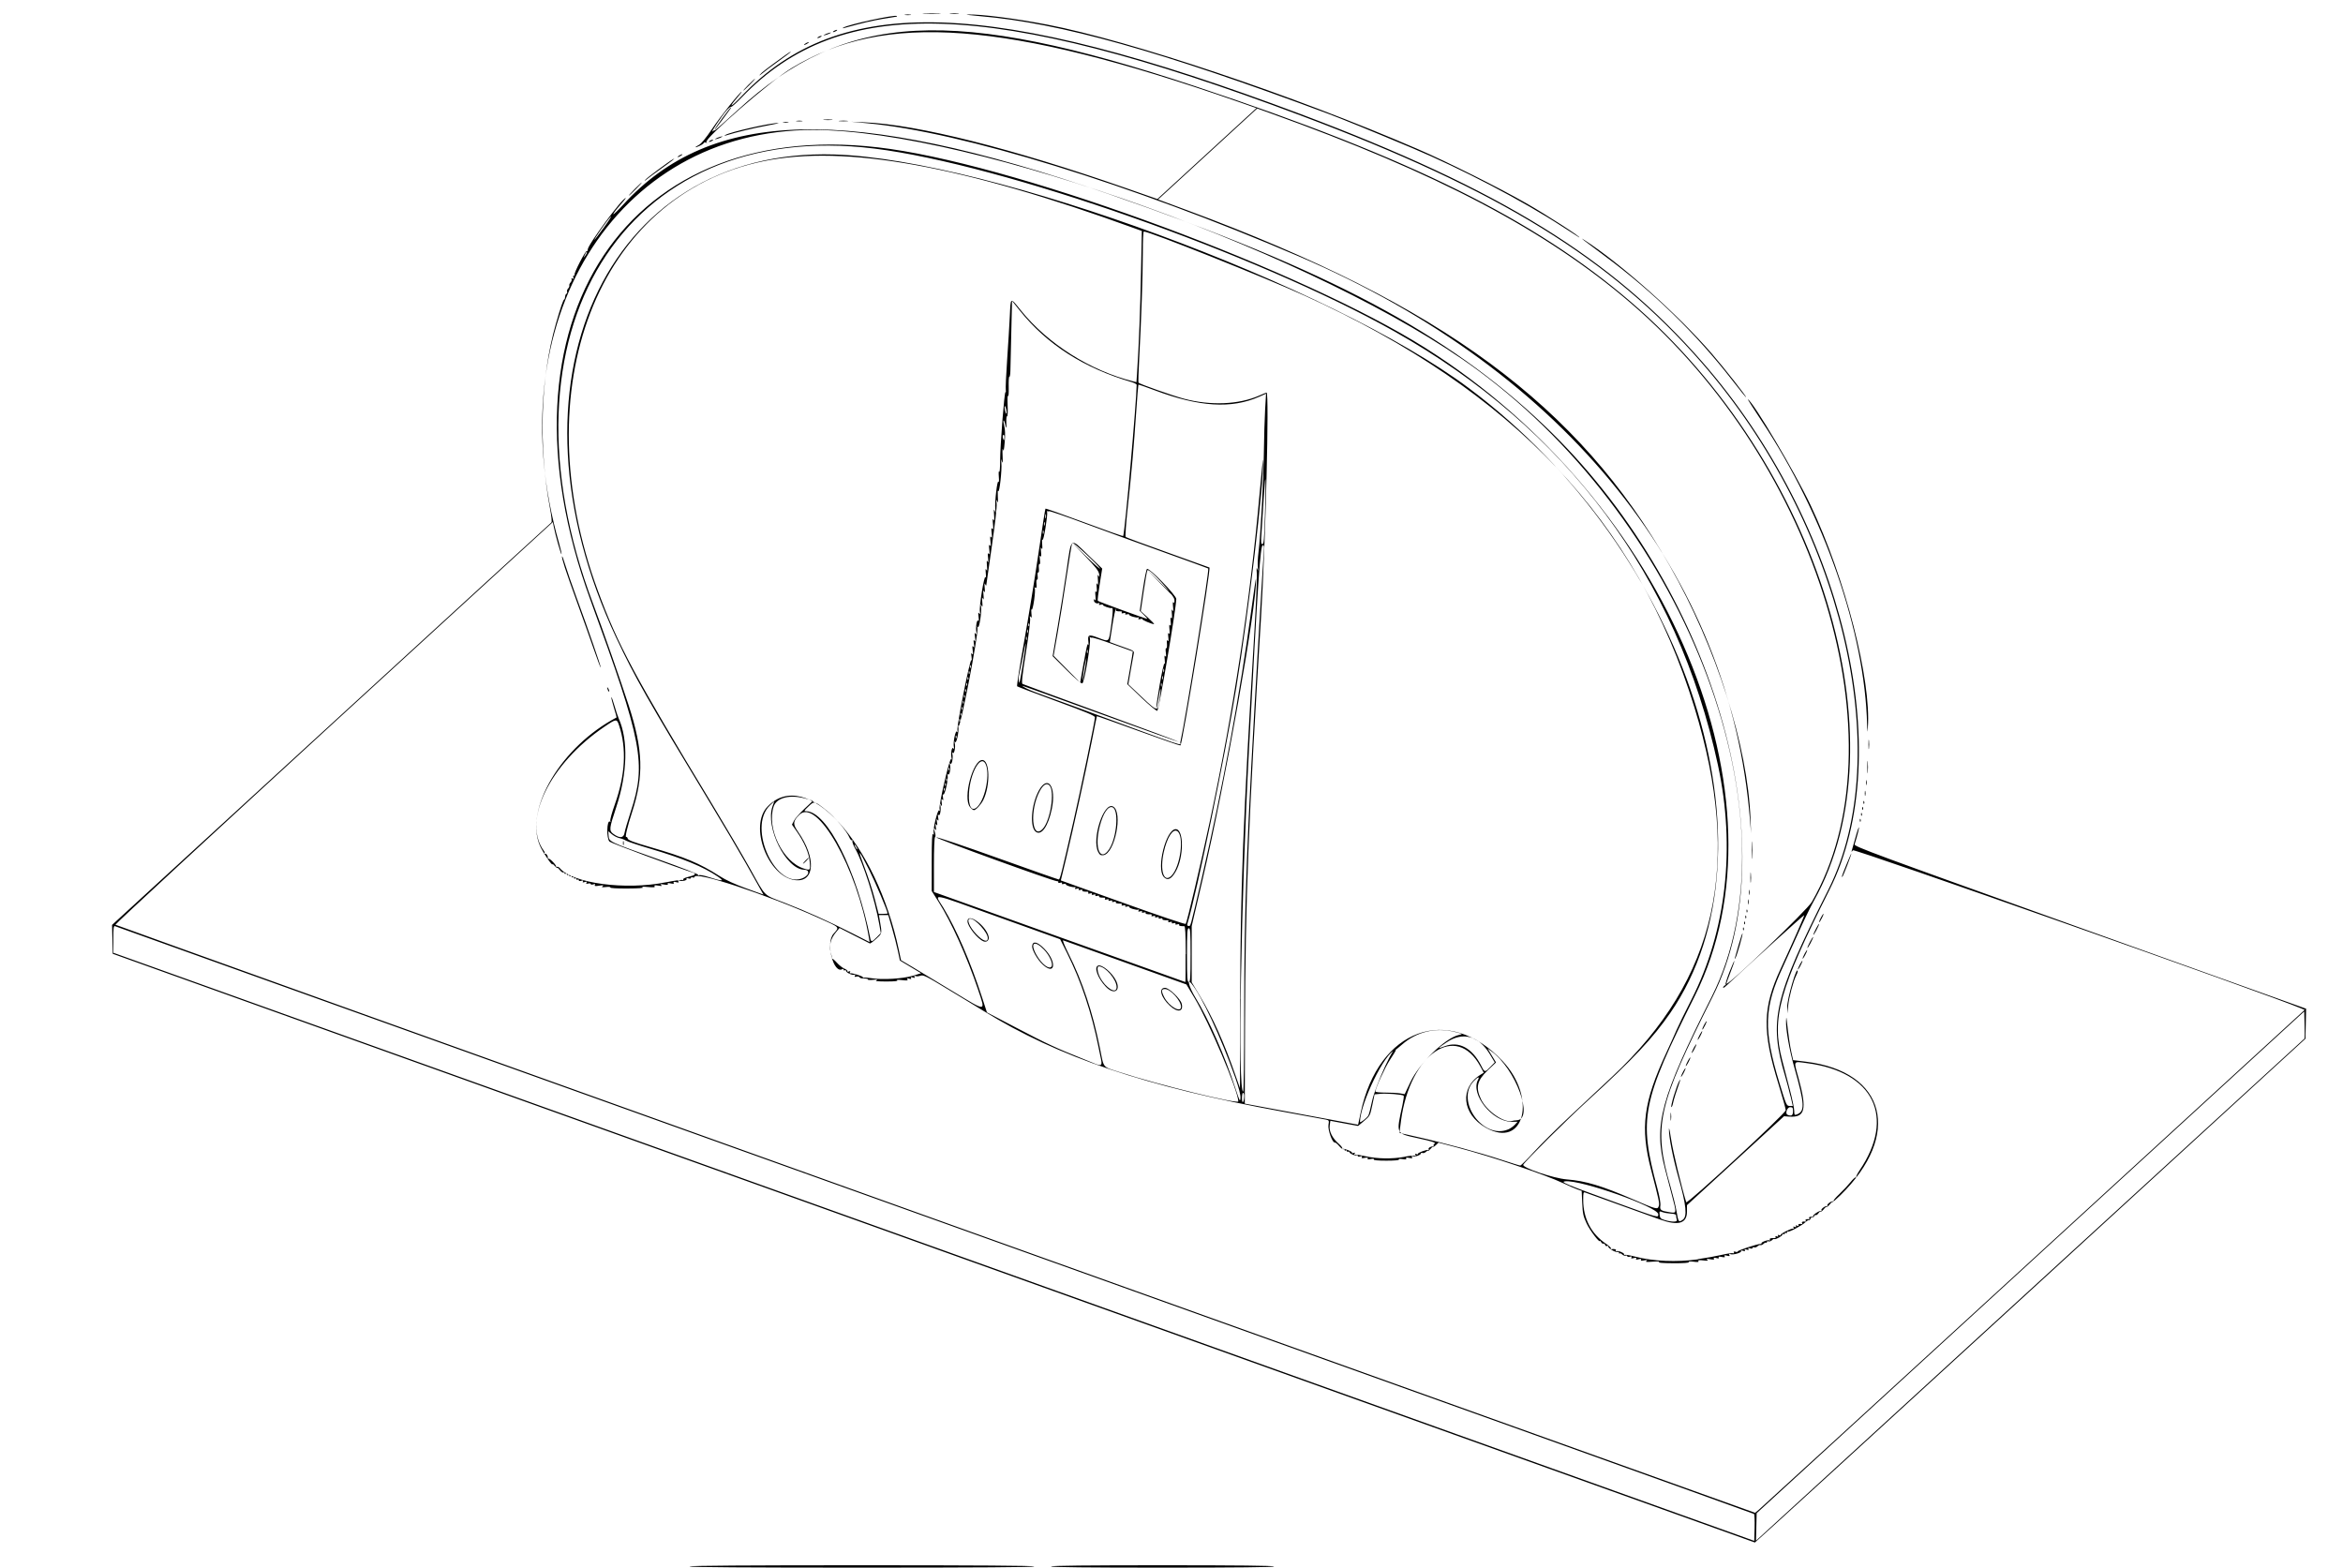 <svg xmlns="http://www.w3.org/2000/svg" viewBox="0 0 1227.5 821.25" height="821.25" width="1227.5"><path d="M361.25 820.625c0-.414 30.52-.625 90.313-.625 59.79 0 90.312.21 90.312.625 0 .414-30.52.625-90.313.625-59.79 0-90.312-.21-90.312-.625zm189.375 0c0-.412 19.896-.625 58.438-.625 38.54 0 58.437.213 58.437.625 0 .412-19.896.625-58.438.625-38.54 0-58.437-.213-58.437-.625zm-61.563-166.798l-430-154.17-.174-7.56-.175-7.56L173.533 379.3c63.15-57.88 115.068-105.407 115.372-105.613.308-.21-.014-3.394-.726-7.188-6.16-32.82-5.03-68.64 3.06-96.91 2.4-8.39 3.89-12.73 4.37-12.73.2 0 .41-.63.47-1.4.05-.77.38-1.49.72-1.61.34-.11.47-.57.3-1.02-.17-.45.07-1.21.55-1.69.47-.48.76-1.19.63-1.57-.13-.39.15-1.09.62-1.57.47-.47.73-1.25.57-1.72-.2-.58-.02-.7.52-.36.58.36.7.21.41-.54-.23-.59-.1-1.04.31-1.04.39 0 .53-.17.32-.38-.58-.58 5.74-12.85 6.41-12.44.31.19.53-.15.48-.76-.17-2.24 18.11-27.04 19.93-27.04.18 0-1.28 1.83-3.25 4.07s-3.43 4.23-3.25 4.41c.18.18 2.4-1.95 4.93-4.73 46.33-50.99 118.87-52.71 253.98-6.03 115.47 39.9 177.74 72.93 228.6 121.28 88.41 84.05 128.46 219.69 88.41 299.42-29.1 57.93-31.27 67.74-22.04 99.64 1.23 4.27 2.63 9.98 3.1 12.7 1.01 5.84 1.09 5.96 3.23 4.56 2.5-1.64 1.92-7.59-2.14-21.9-2.99-10.54-5.2-21.83-5.04-25.78.04-.95.6 1.79 1.25 6.09.9 5.99 5.34 24.43 7.79 32.37.4 1.3 52.14-46.53 52.14-48.19 0-.76-1.7-6.85-3.77-13.56-8.61-27.91-8.38-40.11 1.13-60.63 5.99-12.92 12.54-27.81 12.33-28.02-.19-.19-30.38 27.17-40.51 36.71-1.33 1.25-2.2 1.76-1.96 1.15.23-.6.68-1.09 1.01-1.09.33 0 .45-.23.27-.52-.18-.29.78-3.31 2.12-6.72 1.34-3.41 2.45-5.89 2.47-5.52.02.37-.95 3.16-2.14 6.21-1.2 3.04-2.09 5.62-1.99 5.72.97.97 42.27-38.6 44.71-42.85 47.82-83.26 3.72-229.03-94.93-313.79-44.2-37.98-101.44-68.12-188.91-99.47l-6.72-2.41-25.96 23.83-25.97 23.83 15.51 5.74c133.26 49.4 204.63 101.99 252.47 186.04 24.61 43.25 40.9 94.27 42.38 132.74l.29 7.5-.58-7.19c-10.29-127.73-96.05-234.81-236.22-294.98-88.15-37.83-176.68-65.17-225.94-69.76l-8.75-.82 7.19.31c27.59 1.2 77.3 13.7 136.39 34.31l16.88 5.89 25.95-23.82 25.95-23.82-9.61-3.36c-121.41-42.37-185.26-47.17-234-17.56-10.97 6.66-46.34 37.46-44.53 38.77.58.42.5.48-.29.23-.6-.2-1.09-.13-1.09.14s-.98.96-2.19 1.53c-2.66 1.27-2.93.85-.31-.5 1.18-.62 3.68-3.67 6.79-8.3 4.39-6.55 14.72-19.52 15.54-19.52.17 0-1.02 1.56-2.65 3.46-4.61 5.39-2.92 4.65 2.57-1.12 51.61-54.32 130.23-51.8 293.05 9.4C786.1 99.16 844.1 134.96 891.9 189.69c73.594 84.245 102.607 204.938 66.498 276.62-26.32 52.247-30.427 67.033-24.733 89.005.98 3.78 2.806 10.807 4.057 15.614 1.252 4.8 2.276 9.79 2.276 11.07 0 1.95.178 2.27 1.094 1.94 4.64-1.65 4.49-5.08-1.096-24.89-2.578-9.14-4.44-19.68-4.28-24.22.068-1.92.154-2.14.308-.79 1.01 8.86 1.713 13.73 2.488 17.23l.91 4.11 6.686.82c41.99 5.13 50.514 38.24 18.025 70.02-2.274 2.22-4.135 3.8-4.135 3.51 0-.29-.595.22-1.32 1.15-.728.92-1.468 1.53-1.647 1.35-.17-.18-.88.38-1.56 1.25-.68.86-1.39 1.42-1.58 1.23-.18-.19-.73.22-1.22.91-.48.69-1.11 1.11-1.39.94-.28-.18-.68.12-.89.65-.2.53-.63.81-.94.62-.31-.19-.74.11-.95.67-.21.56-.54.87-.73.69-.18-.19-1.02.29-1.85 1.07-1.99 1.85-8.73 5.42-9.25 4.91-.22-.23-.4-.06-.4.36s-.28.59-.62.38c-.34-.22-.62-.07-.62.31s-.28.52-.62.31c-.34-.22-.62-.1-.62.26 0 .75-3.71 2.8-4.19 2.31-.18-.18-.75.09-1.27.61s-1.33.79-1.8.61c-.47-.18-.86-.01-.86.38s-.18.54-.39.33c-.21-.21-.81.03-1.32.55-.51.51-1.25.83-1.64.7-.39-.13-1.09.15-1.57.63s-1.25.72-1.72.54c-.47-.18-.86-.04-.86.32 0 .37-.55.47-1.32.23-.95-.31-1.2-.21-.86.33.34.55.09.63-.94.31-1.02-.33-1.27-.24-.93.31.34.55.08.63-.94.31-.85-.27-1.26-.21-1.03.15.5.8-4.16 2.16-5.56 1.62-.81-.31-.97-.2-.59.4.39.64.12.73-1.2.39-1.25-.32-1.58-.23-1.25.32.34.55-.07.64-1.54.35-1.42-.28-1.88-.19-1.57.3.3.49-.08.58-1.27.28-1.23-.31-1.58-.23-1.25.3.34.54-.18.63-1.98.32-1.87-.32-2.22-.26-1.5.28.72.53.23.61-2.07.34-2.17-.26-2.88-.16-2.56.36.32.52-.36.6-2.5.31-1.87-.26-2.8-.18-2.56.22.25.4-2.71.6-8.25.57-5.58-.03-8.19-.24-7.38-.6.8-.35-.33-.43-3.12-.22-3.36.26-4.16.17-3.44-.37.73-.56.48-.62-1.17-.29-1.51.3-1.99.21-1.67-.3.31-.51-.06-.59-1.27-.29-1.24.31-1.58.23-1.25-.31.33-.54-.01-.62-1.25-.31-1.29.32-1.59.23-1.23-.36.35-.58.13-.67-.85-.36-.77.24-1.33.15-1.33-.23 0-.36-.38-.5-.85-.32s-1.28-.1-1.8-.61c-.52-.52-1.12-.77-1.33-.56-.22.21-.39.07-.39-.32s-.35-.58-.78-.42c-.96.36-4.85-1.93-4.85-2.86 0-.37-.28-.5-.63-.28-.34.21-.8-.05-1-.59-.21-.54-.61-.83-.9-.65-.29.18-.81-.18-1.17-.79-.35-.6-.65-.9-.66-.65-.05 1.34-5.27-5.53-6.98-9.2-1.73-3.7-2.03-5.13-2.28-10.63l-.28-6.37-2.26-.78c-1.25-.43-4.62-1.9-7.49-3.27-9.39-4.47-37.52-13.95-55.32-18.62l-9.92-2.61-1.49 1.4c-.82.77-1.49 1.18-1.49.91s-.55.17-1.23.98c-.68.81-1.24 1.24-1.25.96-.01-.28-.48-.06-1.04.5s-1.4.87-1.87.69c-.47-.18-.86-.1-.86.18 0 .84-3.03 1.95-4.16 1.52-.76-.29-.91-.18-.53.43.41.65.08.74-1.49.43-1.42-.29-1.87-.2-1.56.31.31.51-.22.61-1.86.34-1.37-.22-2.15-.14-1.94.22.22.35-2.4.58-6.58.58-4.41 0-6.81-.23-6.57-.62.24-.39-.37-.47-1.62-.22-1.42.28-1.88.19-1.57-.32.31-.507-.14-.598-1.56-.31-1.52.3-1.89.21-1.51-.39.36-.58.14-.68-.84-.37-.82.26-1.33.15-1.33-.28 0-.38-.26-.54-.58-.34-.72.45-3.8-.91-3.8-1.67 0-.31-.28-.39-.62-.176-.35.21-.63.07-.63-.32s-.28-.525-.63-.31c-.34.21-.62.07-.62-.31s-.256-.54-.57-.35c-.31.192-1.34-.56-2.29-1.68-.944-1.12-1.97-1.96-2.27-1.86-1.21.36-3.745-6.65-3.32-9.19.39-2.29.31-2.45-1.35-2.79-.97-.2-11.186-2.077-22.7-4.17-71.35-12.99-117.595-28.56-156.57-52.715-1.72-1.065-3.69-2.27-4.375-2.67-.68-.4-7.06-4.27-14.18-8.59-11.47-6.97-13.11-7.79-14.52-7.255-.873.33-2.06.424-2.634.204-.74-.285-.9-.17-.55.4.37.595.14.68-.91.35-1.02-.326-1.28-.24-.94.31.34.55.09.64-.93.317-1.046-.336-1.28-.25-.916.34.38.62-.25.704-2.89.395-2.1-.25-3.04-.18-2.48.165.57.35-1.5.56-5.624.56-4.55 0-6.15-.18-5.27-.59.895-.42.4-.5-1.75-.27-1.654.17-2.867.09-2.7-.18.17-.27-.714-.49-1.957-.49s-2.36-.31-2.49-.69c-.12-.38-.82-.53-1.54-.34-.96.25-1.18.13-.82-.46.34-.54.21-.71-.37-.5-1.06.38-4.3-1.19-4.3-2.08 0-.36-.28-.47-.63-.26-.34.21-.624.07-.624-.31s-.26-.54-.58-.34c-4.665 2.88-8.94-13.6-4.77-18.41 3.264-3.77 3.81-3.175-7.605-8.32-27.62-12.44-65.17-24.81-65.17-21.48 0 .31-.42.39-.94.19-.515-.19-.937-.06-.937.29 0 .38-.56.47-1.33.23-.82-.26-1.18-.18-.94.21.5.8-2.28 1.51-3.72.96-.8-.31-.95-.2-.58.4.4.64.12.73-1.2.4-1.24-.31-1.58-.22-1.24.32.34.55-.07.64-1.54.35-1.4-.28-1.87-.19-1.57.3.31.5-.27.58-2 .28-1.86-.32-2.21-.26-1.49.27.72.54.38.6-1.47.3-1.796-.3-2.285-.21-1.936.36.35.57-.49.66-3.53.37-2.58-.25-3.56-.18-2.75.18s-1.98.57-8.01.6c-5.38.03-9.11-.19-8.91-.52.2-.32-.8-.43-2.31-.26-2.072.24-2.45.15-1.72-.41.73-.55.32-.61-1.793-.29-2.07.32-2.62.238-2.26-.34.34-.542.1-.64-.86-.34-.73.23-1.33.15-1.33-.19 0-.33-.6-.45-1.34-.26-.98.26-1.22.14-.86-.44.36-.59.13-.67-.92-.34-1.02.32-1.28.238-.94-.32.34-.54.1-.64-.86-.33-.82.26-1.33.15-1.33-.28 0-.383-.28-.53-.62-.313-.35.21-.63.07-.63-.31s-.28-.52-.63-.31c-.34.216-.625.07-.625-.31 0-.383-.28-.524-.62-.31-.34.21-.62.07-.62-.31 0-.384-.28-.53-.627-.31-.35.21-.63.07-.63-.31 0-.39-.28-.53-.628-.32-.34.21-.62.07-.62-.313s-.28-.52-.63-.31c-.347.21-.63.07-.63-.31 0-.39-.26-.54-.58-.34-.32.19-1.16-.39-1.88-1.3-.71-.91-1.31-1.41-1.32-1.1-.01.3-.57-.11-1.25-.93-.67-.81-1.23-1.263-1.23-1.01 0 1.3-5.08-6.18-6.6-9.7-8.29-19.28 11.29-52.02 40.17-67.17.07-.04-.56-2.303-1.4-5.04-.84-2.74-1.45-5.23-1.345-5.54.1-.31.83 1.66 1.61 4.377s1.8 5.78 2.27 6.81c5.03 11.2 4.54 28.682-1.303 46.34-3.75 11.34-3.86 12.34-1.52 14.06 3.27 2.4 5.397 2.22 5.83-.5.22-1.32 1.68-6.326 3.25-11.12 8.27-25.24 6.16-36.35-21.13-110.976-53.46-146.25 19.5-255.98 157.07-236.23 72.18 10.37 216.57 64.04 280.27 104.19 127.5 80.36 192.6 236.8 141.29 339.515-27.89 55.83-29.5 64.09-19.67 100.63 1.18 4.396 1.81 7.99 1.61 9.25-.36 2.3.266 2.73 5.04 3.47 3.52.54 3.52.58 1.07-8.68-1.175-4.46-2.84-10.78-3.69-14.05-6.06-23.24-2.404-36.71 24.52-90.31C942.85 430.32 885 275.55 774.05 193.803 693.16 134.33 509.62 68 425.94 68.087c-103.815.11-165.98 101.236-133.055 216.44.868 3.036 1.447 5.647 1.288 5.806-.29.3-3.2-9.98-4.06-14.38l-.48-2.44-114.84 105.21C111.668 436.64 60.2 484.19 60.46 484.44c.262.242 193.65 69.664 429.75 154.27l429.274 153.82 2.11-1.734c1.16-.954 65.944-60.234 143.967-131.734l141.86-130-1.91-.815c-16.76-7.134-234.04-83.78-234.77-82.817-.82 1.08-.85 1.07-.52-.11 2.37-8.616 3.2-11.34 3.63-11.83.43-.487-.76 4.235-2.22 8.853-.35 1.103 10.13 4.977 118.08 43.657l118.46 42.447-.17 7.854-.17 7.86-144.06 131.99c-79.23 72.6-144.2 131.97-144.37 131.93-.17-.03-193.81-69.44-430.31-154.23zM918.93 793.123c-.27-.23-193.395-69.536-429.167-154.01C253.99 554.637 60.7 485.373 60.23 485.193c-.693-.265-.855 1.03-.855 6.81v7.14L489.22 653.185l429.84 154.047.178-6.845c.098-3.765-.043-7.034-.312-7.265zM1065 674.363c78.203-71.606 142.267-130.25 142.365-130.32.098-.07.098-3.292 0-7.16l-.177-7.033-143.438 131.43-143.438 131.428-.177 7.212-.177 7.212 1.427-1.29c.785-.71 65.412-59.876 143.615-131.48zm-175.49-14.72c3.88-.54 9.426-1.534 12.326-2.21 2.9-.674 5.658-1.08 6.127-.9.527.203.683.054.41-.39-.302-.486-.012-.602.905-.362.742.2 1.216.14 1.055-.12-.31-.5 10.633-4.12 12.052-3.98.453.04.66-.08.46-.29-.55-.55 3.433-2.06 4.19-1.6.385.24.473.11.212-.31-.414-.67.452-.97 2.59-.89.426.02.59-.27.366-.63-.257-.41-.01-.51.664-.25.723.28.927.18.625-.31-.3-.49-.097-.59.625-.31.59.23.928.18.75-.11-.348-.56 5.773-3.64 6.678-3.35.3.1.34-.16.086-.57-.31-.51-.12-.62.62-.33.73.28.93.18.63-.31-.3-.49-.09-.59.63-.31.64.25.92.16.69-.2-.35-.57.51-.89 1.77-.67.29.05.34-.2.12-.55-.36-.58.48-.92 1.76-.7.29.05.34-.2.12-.55-.36-.58.48-.92 1.76-.7.29.05.34-.2.12-.55-.38-.61.53-.93 1.87-.66.34.07.41-.08.16-.34-.54-.54 3.28-3.1 4.22-2.83.35.1.42-.03.16-.28-.55-.55 2.07-2.53 2.97-2.24.34.11.42-.01.16-.26-.55-.55 2.07-2.53 2.97-2.24.35.11.45.03.23-.19-.22-.21 1.16-1.86 3.06-3.64 1.91-1.79 4.51-4.57 5.8-6.18 1.29-1.61 2.54-2.74 2.78-2.5.24.24.34.16.23-.19-.11-.34.66-1.89 1.71-3.43 19.01-28.02 7.47-51.68-27.41-56.24-7.55-.98-7.13-1.71-4.5 7.87 4.51 16.42 3.47 20.71-4.91 20.13l-2.71-.19-25.42 23.29-25.42 23.29v3.38c0 6.21-4.54 7.56-14.06 4.16-11.29-4.04-38.2-13.74-39.22-14.14-.97-.39-1.09.02-1.08 3.85.02 9.77 4.18 17.74 12.01 23.02 1.64 1.11 2.77 2.22 2.51 2.47-.26.26-.18.41.16.34 1.58-.32 2.86.07 2.44.75-.26.42-.17.55.21.31.89-.55 4.69 1.1 4.08 1.76-.26.29-.18.36.19.15s2.9.2 5.63.91c9.53 2.47 21.65 2.99 32.91 1.42zm-11.006-20.632c-.208-.54-.38-1.45-.382-2.03 0-.79-.67-1.08-2.78-1.2-1.53-.09-3.515-.44-4.413-.78-1.57-.6-1.63-.54-1.44 1.39.17 1.75.52 2.12 2.69 2.77 3.81 1.15 6.78 1.08 6.31-.14zm-9.755-2.91c0-3.77-40.38-18.06-48.75-17.24-2.82.28.18 1.52 27.5 11.42 21.98 7.97 21.25 7.77 21.25 5.83zm.33-4.37c.37-1.5 0-3.25-4.08-18.9-5.77-22.16-4.04-35.41 8-61.37 2.1-4.53 4.51-9.89 5.36-11.89.84-2 4.32-9.12 7.73-15.81 18.34-36.04 23.28-79.71 13.91-123.1-21.23-98.33-79.42-176.32-169.39-227-72.23-40.68-205.38-87.51-272.5-95.83-131.4-16.28-201.03 96.38-147.38 238.46 4.66 12.34 14.72 41.06 18.71 53.44 7.5 23.25 7.92 36.66 1.74 55.63-2.52 7.72-3.9 13.63-3.07 13.12.26-.16.6.21.76.83.22.85 3.02 1.91 11.79 4.45 18.37 5.33 25.83 8.45 36.42 15.24 3.19 2.05 8.09 4.31 13.91 6.41l8.98 3.25-1.81-3.21c-1-1.76-4.36-7.75-7.48-13.3-3.12-5.55-11.35-19.47-18.29-30.93-33.29-54.97-39.84-66.5-49.52-87.09-62.3-132.58-6.2-256.88 114.27-253.21 81.11 2.48 260.59 68.59 332.5 122.48 114.64 85.9 164.68 241.23 105.43 327.24-9.07 13.17-19.32 24.07-42.92 45.63-11.28 10.31-33.08 31.95-34.11 33.87-.82 1.52 15.88 7.18 22.82 7.72 9.76.77 18.33 3.34 34.41 10.31 12.51 5.43 13.26 5.62 13.76 3.6zm-65.33-28.38c3.61-3.95 12.17-12.44 19.03-18.85 6.86-6.41 16.7-15.62 21.87-20.47 54.92-51.43 68.25-111.31 43.07-193.38-29.88-97.36-94.78-165.98-203.98-215.67-21.51-9.78-81.48-33.7-84.51-33.7-.28 0-.5 5-.5 11.1 0 11.6-.81 35.08-1.91 55.71-.36 6.66-.52 12.24-.36 12.39.78.79 17.81 6.79 23.82 8.39 13.81 3.7 28.74 3.09 39.36-1.61 1.98-.88 3.75-1.59 3.93-1.59 1.43 0-.52 78.88-2.92 117.81-6.62 107.5-8.19 147.85-8.39 214.22l-.12 40.47 2.18.41c1.2.23 14.56 2.72 29.69 5.53l27.5 5.11 1.34-6.3c9.34-43.95 45.87-57.26 74.33-27.09 18.28 19.39 11.37 46.44-8.9 34.86-12.38-7.07-13.67-20.85-2.61-27.69l1.67-1.03-1.79-3.3c-12.57-23.2-36.76-6.76-41.54 28.24-.49 3.6-.83 6.57-.76 6.61.07.04 4.34 1.01 9.5 2.15 13.33 2.96 32.8 8.23 43.75 11.86 5.16 1.71 9.66 3.1 10 3.08.34-.01 3.58-3.25 7.19-7.21zm-67.79 2.62c2.65-.51 5.11-.74 5.46-.53.39.25.44.08.12-.43-.38-.6-.23-.71.56-.41.59.23.92.18.75-.11-.32-.51 4.45-2.31 5.46-2.06.28.07.35-.13.16-.44-.39-.61 1.41-1.62 2.45-1.37.34.09.41-.05.16-.31-.25-.25-.02-.78.51-1.17.77-.56-.98-1.14-8.6-2.82-11.89-2.61-11.6-2-8.24-17.41.54-2.51.83-4.72.64-4.91-.63-.62-8.91-1.3-12.12-.99l-3.14.3-1.18 5.64c-1.14 5.48-1.26 5.71-4.3 8.27l-3.13 2.63-7.28-1.34-7.27-1.35-.34 2.54c-.41 3.01 1.38 6.55 4.83 9.58 1.19 1.05 1.97 2.1 1.74 2.33-.23.24-.14.35.2.25 1-.28 5.28 1.5 4.94 2.06-.18.28.17.32.76.09.78-.3.93-.19.56.42-.29.47-.27.68.05.49.31-.19 2.81.17 5.56.79 6.21 1.4 14.32 1.52 20.65.31zm54.21-14.31c1.11-.47 2.66-1.56 3.46-2.43l1.44-1.57h-3.17c-10.08 0-21.62-14.39-17.59-21.93 1.05-1.97-.06-1.63-2.26.69-9.71 10.26 5.03 30.81 18.1 25.24zm-73.29-7.29c.35-.65 1.18-3.82 1.84-7.06 1.81-8.82 12.52-31.99 12.52-27.1 0 .27-1.36 2.52-3.02 5-2.56 3.83-7.61 14.86-7.61 16.63 0 .31 2.32.55 5.15.54 2.83-.01 6.28.17 7.66.4l2.5.43 3-6.35c4.69-9.91 18.26-23.09 25.43-24.69 2.15-.48 2.12-.5-2.19-1.57-10.07-2.49-19.94-.12-27.64 6.63-1.79 1.58-3.48 2.92-3.75 2.98-5.21 1.25-18.03 27.54-18.29 37.53-.03.8 3.66-2.02 4.37-3.34zm77.52 2.52c9.62 0-.27-27.07-13.28-36.33l-1.78-1.26 2.21 3.65 2.21 3.64-4.37 4.17c-5.56 5.3-6.41 8.94-3.53 15.02 3.01 6.34 12.31 12.77 16.51 11.41.46-.15 1.36-.27 2.01-.27zm144.96-4.68c0-1.89-.21-2.19-1.49-2.19-1.6 0-2.77 3.42-1.37 4 2.06.86 2.85.35 2.85-1.81zm-1.35-7.97c-.66-2.83-1.87-7.41-2.69-10.16-8.79-29.32-6.07-41.16 22.43-97.75 36.11-71.68 7.09-192.4-66.5-276.62-47.38-54.22-105.44-89.99-209.71-129.18C518.7-.71 440.69-3.24 388.6 51.01c-2.752 2.87-5.224 5.08-5.49 4.916-.268-.17-1.35.68-2.406 1.88-2.56 2.91-8.72 12.1-7.383 11.01.58-.475 1.05-.677 1.05-.45 0 .222 5.4-4.54 11.99-10.59 56.69-52 112.54-54.91 240.2-12.47 112.27 37.32 177.46 69.61 227.82 112.852 98.93 84.95 143.13 229.47 95.94 313.71-1.83 3.266-5.57 11-8.33 17.188-2.75 6.19-6.25 13.92-7.78 17.19-10.09 21.56-10.46 33.22-1.93 61.18 3.53 11.59 3.69 11.95 5.3 11.95h1.66l-1.19-5.156zM374.37 67.9c0-.59 8.13-11.65 8.567-11.65.18 0 .06.352-.29.78-.34.43-2.348 3.153-4.45 6.05-2.11 2.896-3.837 5.066-3.837 4.82zm277.46 506.32c.025-.947-.236-1.72-.58-1.72s-.605 1.336-.58 2.97c.046 3.216 1.075 2.11 1.16-1.25zm-3.08 2.785c0-5.342-15.31-41.49-23-54.296l-4.188-6.98-31.875-11.41-32.703-11.7c-.456-.17.845 3.04 2.892 7.13 7.262 14.5 12.568 30.47 16.372 49.28 2.234 11.04 1.024 9.59 10.627 12.73 19.595 6.4 61.875 16.81 61.875 15.24zM612.9 526.89c-4.726-4.358-6.073-9.39-2.512-9.39 2.054 0 8.048 5.717 8.694 8.293 1.078 4.295-2.1 4.86-6.182 1.096zm5.85.58c0-3.23-5.524-9.345-8.44-9.345-1.908 0-1.995 1.072-.347 4.303 2.465 4.832 8.787 8.458 8.787 5.04zm-39.43-10.576c-4.188-4.404-6.31-10.16-4.064-11.02 2.016-.775 7.293 3.583 9.4 7.76 2.77 5.498-1.01 7.807-5.335 3.26zm5.68.262c0-4.015-5.904-10.906-9.344-10.906-1.06 0-.754 2.982.572 5.582 2.958 5.8 8.772 9.328 8.772 5.324zm61.963 46.907c-7.216-20.456-17.69-42.877-22.832-48.873-2.54-2.967-1.06 2.174 2.11 7.345 6.92 11.254 15.47 30.654 21.03 47.716 2.18 6.67 2.44 7.19 2.61 5 .13-1.67-.78-5.16-2.9-11.18zm4.86-31.407c.013-59.3 1.24-91.658 7.54-198.906 1.364-23.203 2.614-43.523 2.778-45.156.23-2.253.1-2.97-.56-2.97-1.3 0-2.54 18.41-7.19 106.25-4.27 80.85-5.97 180-3.09 180 .29 0 .53-17.647.53-39.218zm-2.08-9.375c.066-55.89 1.595-95.43 7.45-192.69.86-14.28 1.425-27.78 1.256-30-.23-2.95-.15-3.61.28-2.46.48 1.27.53 1.09.26-.99-.18-1.4-.03-4.92.33-7.81 1.11-8.9 2.64-37 2.82-52.13.1-7.9.39-18.1.66-22.66l.49-8.29-3.63 1.61c-14.45 6.39-31.48 5.34-54.66-3.38-4.63-1.74-8.49-3.08-8.6-2.97-.1.1-.61 6.49-1.14 14.2-1.26 18.49-2.45 32.05-4.43 50.17-.9 8.2-1.39 15.13-1.09 15.42.29.28 10.23 3.96 22.09 8.18s21.67 7.75 21.8 7.84c.85.63-14.06 92.07-15.19 93.21-.16.16-10.05-3.26-21.98-7.6s-21.75-7.82-21.81-7.73c-.07.09-1.31 6.22-2.76 13.61-3.11 15.81-9.5 44.98-13.38 61.07l-2.74 11.36 1.63.59 32.48 11.65c16.97 6.09 31.06 10.83 31.32 10.54.63-.7 7.98-31.95 12.55-53.38 12.61-59.05 21.12-115.12 26.19-172.45.95-10.82 1.76-18.56 1.8-17.18.33 12.8-7.39 78.39-13.97 118.75-5.94 36.4-20.62 107.37-25.7 124.22-.21.7 0 1.1.61 1.1 1.17 0 .61 2.03 6.98-25.31 10.57-45.37 20.28-97.91 25.93-140.31 1.31-9.79 2.4-17.09 2.44-16.2.51 13.34-16 106.26-28.02 157.65l-5.67 24.26v29.42l3.99 6.65c7.11 11.85 13.08 25.14 19.17 42.74 1.16 3.35 2.12 6.09 2.13 6.09.01 0 .04-21.02.07-46.72zm-40.063-63.91c-4-4.41 1.17-24.99 6.275-24.99 4.367 0 4.315 14.81-.078 22.34-2.3 3.94-4.277 4.79-6.2 2.66zm4.034-.58c4.726-4.72 6.83-20.98 3.024-23.38-2.3-1.45-5.338 3.31-7.054 11.06-2.13 9.62.054 16.31 4.03 12.33zm-38.37-12.46c-3.51-6.79 2.915-26.42 7.795-23.81 5.34 2.86.92 24.8-5.14 25.5-1.34.16-1.89-.19-2.66-1.69zm5.878-1.69c3.944-6.22 5.01-20.41 1.63-21.71-2.282-.87-4.895 2.99-6.694 9.9-3.004 11.54.322 19.29 5.064 11.82zm199.57 114.27l2.3-2.35-2.548-4.25c-5.78-9.65-14.05-11.96-22.578-6.32-5.045 3.34-5.214 3.67-1.088 2.1 7.424-2.82 14.4.91 19.13 10.22 1.816 3.58 1.883 3.59 4.783.62zm-205.178-9.88c-3.8-18.78-9.18-34.92-16.577-49.72l-3.64-7.28-32.23-11.56c-37.23-13.35-33.638-12.73-28.944-4.96 6.883 11.4 14.23 28.39 20.186 46.71l2.64 8.13 15.06 7.89c16.55 8.67 21 10.74 35.38 16.49 11.57 4.63 10.37 5.47 8.11-5.68zm-29.248-43.66c-2.856-2.58-5.908-7.93-5.63-9.88.39-2.75 2.84-2.13 6.48 1.62 6.488 6.7 5.717 14.2-.85 8.27zm4.56.92c.88-1.42-1.108-5.83-3.974-8.8-5.16-5.35-7.565-3.53-3.862 2.92 2.73 4.76 6.69 7.74 7.836 5.89zm-35.696-13.16c-3.02-1.16-8.35-7.85-8.356-10.47-.008-4.76 9.58 2.05 11.034 7.85.494 1.97-.885 3.32-2.677 2.63zm2.267-1.68c0-2.93-6.517-10.17-9.156-10.17-2.22 0-.58 4.19 3.19 8.17 3.39 3.58 5.97 4.44 5.97 2zm-5.018 27.18c-6.06-17.83-13.99-35.45-20.86-46.33l-3.5-5.53.01-15.4c0-11.12.19-15.14.68-14.46.53.74.6.62.33-.57-.46-2.07 2.18-12.77 2.9-11.76.35.49.42.2.19-.79-.49-2.1 5.32-27.11 6.05-26.08.34.48.41.15.19-.88-.51-2.34.25-5.89 1.02-4.8.41.58.48.35.23-.73-.52-2.25.88-9.08 1.64-8.02.4.57.47.34.23-.73-.47-2.05 6.61-37.68 7.28-36.69.28.42.33-.37.12-1.75-.29-1.89-.22-2.27.29-1.56.51.7.59.24.31-1.88-.29-2.15-.21-2.59.32-1.87.53.72.61.36.31-1.56-.29-1.89-.22-2.27.3-1.56.51.71.58.24.3-1.87-.29-2.2-.22-2.61.35-1.87.58.76.65.61.35-.77-.51-2.35.27-7.09.99-6 .32.5.39-.29.17-1.98-.29-2.2-.21-2.61.36-1.87.58.75.65.59.33-.85-.52-2.36 2.27-19.63 2.92-18.09.26.63.34-.27.17-1.99-.22-2.29-.14-2.79.3-1.87.44.91.52.31.31-2.18-.23-2.54-.14-3.11.32-2.19.46.93.53.44.27-1.87-.26-2.3-.17-2.88.32-2.18.49.69.57.12.3-2.19-.27-2.32-.19-2.88.31-2.18s.58.14.31-2.18c-.26-2.32-.18-2.88.32-2.19.5.7.58.13.31-2.19-.27-2.36-.19-2.89.33-2.18s.61.1.35-2.5c-.24-2.45-.17-3.08.26-2.19.43.9.52.19.33-2.5-.21-2.87-.13-3.38.33-2.19.51 1.31.56 1.16.31-.94-.41-3.38 1.04-15.83 1.66-14.29.26.64.34-.52.18-2.58-.16-2.06-.08-3.27.19-2.68.26.59.48-1.94.49-5.63.02-8.18 2.22-36.42 2.81-36.06.23.15.3-.38.15-1.17-.15-.78.17-7.88.72-15.76.54-7.88 1.17-18.19 1.4-22.92.48-10.18.12-9.99 5.74-3.04 14.25 17.63 36.34 31.59 58.96 37.26l1.64.41.39-5.83c.88-13.08 1.63-32.61 2.02-52.43l.41-20.97-3.69-1.34C504.28 86.79 442.8 75.7 400.04 84.44c-87.094 17.79-126.025 118.92-86.722 225.27 10.44 28.26 19 44.232 59.775 111.56 6.97 11.512 15.9 26.7 19.84 33.75 8.637 15.44 6.61 13.45 18.284 17.99 11.552 4.494 22.62 9.483 35.164 15.85l9.23 4.69-.38-2.23c-6.18-36.51-27.23-73.7-36.48-64.45-3.37 3.38-3.48 4.82-.68 8.82 9.68 13.81 8.85 26.8-1.63 25.37-14.22-1.94-24.08-28.27-14.4-38.43 20.34-21.35 57.01 18.72 68.92 75.3l1.07 5.08 6.32 3.75c3.48 2.07 13.07 7.85 21.32 12.86 17.41 10.57 16.73 10.62 12.8-.978zm108.74-18.84c-.05-10.81-.26-14.6-.8-14.59-1.95.06-2.97-.22-2.65-.74.19-.31-.26-.41-1-.21-.87.22-1.2.11-.94-.31s-.08-.54-.94-.31c-.87.23-1.2.12-.94-.31.26-.42-.08-.54-.94-.31-.85.22-1.2.11-.95-.3.22-.36.05-.64-.37-.62-1.96.07-3.01-.21-2.69-.73.19-.31-.26-.41-1-.21-.87.23-1.2.12-.94-.31s-.08-.54-.94-.31c-.87.22-1.2.11-.94-.31s-.08-.54-.94-.31c-.85.23-1.2.12-.95-.3.22-.36.05-.64-.37-.62-1.96.07-3.01-.22-2.69-.73.19-.31-.26-.41-1-.22-.87.23-1.2.11-.94-.31s-.08-.54-.94-.31c-1.01.27-1.22.15-.84-.46.31-.49.26-.67-.11-.44-.8.5-5.25-.86-4.86-1.48.16-.25-.32-.31-1.06-.11-.87.23-1.2.12-.94-.31.26-.42-.07-.54-.94-.31-.85.22-1.2.11-.95-.3.22-.36.05-.64-.37-.63-1.96.07-3.01-.22-2.69-.73.19-.31-.26-.41-1-.21-.87.23-1.2.12-.94-.31s-.07-.54-.94-.31c-.86.23-1.2.11-.93-.31.26-.43-.07-.54-.94-.31-.85.22-1.2.11-.95-.3.22-.36.06-.64-.37-.63-1.96.07-3.01-.22-2.69-.74.19-.31-.26-.41-1-.21-.87.22-1.2.11-.94-.32.26-.42-.08-.54-.94-.31-.87.23-1.2.12-.94-.31.26-.42-.07-.54-.94-.31-.85.22-1.2.11-.95-.3.22-.36.05-.64-.37-.63-1.96.07-3.01-.21-2.69-.73.19-.31-.26-.41-1-.21-.87.23-1.2.12-.94-.31s-.08-.54-.94-.31c-1.01.27-1.22.15-.85-.46.31-.5.27-.67-.11-.44-.8.49-5.24-.86-4.86-1.48.16-.26-.32-.31-1.06-.12-.86.23-1.2.12-.94-.31.27-.42-.07-.54-.93-.31-.77.2-1.2.1-.99-.24.2-.32-.12-.59-.72-.59-2.01 0-63.78-22.43-63.24-22.97.29-.29 14.71 4.56 32.04 10.78s31.8 11.3 32.15 11.3c.65 0 1.33-2.69 7.73-30.62 3.86-16.85 11.24-52.48 11.24-54.31 0-.85-4.31-2.66-20.16-8.47-11.09-4.06-20.37-7.57-20.62-7.8-.26-.22 1.38-10.66 3.63-23.19s5.63-33.32 7.51-46.19c1.88-12.87 3.54-23.53 3.7-23.69.16-.16 9.37 3.09 20.45 7.22 11.09 4.14 20.22 7.35 20.29 7.13.95-2.76 6.92-69.82 7.05-79.19.01-.37-1.19-1.03-2.65-1.46-25.08-7.37-44.32-19.68-58.59-37.49l-4.06-5.07-.39 16.73c-.21 9.2-.42 18.22-.47 20.04-.04 1.82-.29 3.19-.55 3.03-.26-.16-.4 2.28-.33 5.43.08 3.15-.08 5.2-.34 4.56-.27-.64-.36 1.58-.22 4.93.15 3.4.03 5.94-.28 5.75-.3-.19-.48 1.25-.4 3.2.14 3.59-.03 3.71-.74.49-.22-.98-.54-1.64-.72-1.47-.18.18-.01 1.51.38 2.96.46 1.73.54 4.58.23 8.34-.36 4.26-.59 5.24-.91 3.84-.24-1.03-.34.38-.21 3.13.17 3.75.08 4.53-.36 3.12-.51-1.63-.54-1.52-.27.85.39 3.45-1.06 16.31-1.66 14.7-.24-.65-.33.66-.2 2.89.17 3 .08 3.65-.35 2.5-.46-1.23-.52-.95-.27 1.25.19 1.68-.83 10.64-2.53 22.32-1.57 10.73-2.87 19.87-2.89 20.31-.02.44-.29.24-.59-.44-.36-.83-.45-.21-.26 1.88.21 2.28.12 2.78-.31 1.87-.44-.91-.52-.41-.31 1.87.21 2.28.12 2.78-.31 1.87-.44-.91-.52-.4-.31 1.88.22 2.41.14 2.84-.36 1.87-.55-1.07-.6-.99-.3.52.49 2.52-1.05 12.18-1.7 10.65-.34-.8-.4-.57-.18.7.56 3.2-9.04 52.95-9.86 51.11-.35-.79-.4-.66-.18.45.46 2.29-.95 9.06-1.68 8.01-.39-.56-.45-.39-.19.55.56 2-.3 6.17-1.05 5.09-.41-.59-.47-.42-.2.54.56 2.008-.3 6.178-1.05 5.09-.41-.583-.47-.42-.2.54.56 2-.3 6.17-1.05 5.09-.4-.58-.46-.4-.18.58.52 1.847-1.61 11.067-2.31 9.988-.28-.43-.35.19-.14 1.4.27 1.64.2 1.95-.3 1.25-.49-.7-.58-.3-.35 1.57.24 1.99.17 2.25-.34 1.25-.57-1.09-.61-1.04-.33.41.45 2.31-.31 5.89-1.01 4.8-.32-.5-.39.04-.17 1.358.28 1.66.2 1.96-.31 1.25-.51-.72-.59-.42-.31 1.25.28 1.66.2 1.96-.31 1.25-.52-.72-.59-.42-.31 1.25.28 1.65.2 1.95-.3 1.25-.83-1.16-.85-.86-.11 1.71.35 1.24.35 2.154 0 2.374-.33.2-.58 6.5-.57 14.54l.01 14.18 65.77 23.57c36.18 12.96 65.85 23.58 65.95 23.59.1.01.15-6.55.12-14.59zm-78.48-63.99c-3.36-2.24-2.54-14.21 1.47-21.57 4.72-8.67 9.29-2.26 6.83 9.58-1.87 8.97-5.34 13.98-8.3 12zm3.52-1.55c4.09-4.35 6.48-19.86 3.52-22.82-1.43-1.42-3.21-.39-5 2.89-5.43 9.97-4.24 26.01 1.47 19.94zm-38.16-11.57c-3.71-4.69 1.57-24.53 6.53-24.53 3.95 0 4.28 13.32.52 20.94-1.17 2.37-3.9 5.32-4.92 5.32-.43 0-1.39-.77-2.14-1.72zm4.21-.31c4.15-4.54 6.46-17.61 3.94-22.32-2.58-4.81-7.99 4.89-8.61 15.44-.43 7.29 1.58 10.26 4.67 6.89zm111.43 77.97c0-12.08-.13-14.06-.94-14.06s-.94 1.98-.94 14.07.13 14.07.94 14.07c.8 0 .93-1.98.93-14.06zM478.17 511.2l4.403-1.338-5.56-3.33-5.553-3.33-1.1-5.19c-.604-2.854-1.977-8.213-3.05-11.908l-1.95-6.72h-4.91l.403 2.344c1.313 7.62 1.4 7.13-1.77 10.05-1.6 1.472-3.106 2.59-3.347 2.48-.24-.11-3.92-1.98-8.177-4.15l-7.74-3.948-1.95 2.35c-2.73 3.275-3.66 7.075-2.6 10.58.45 1.494.71 2.87.57 3.06-.14.19-.08.23.12.09s1.32.81 2.5 2.115c1.18 1.307 2.98 2.72 4 3.145 1.02.423 1.7 1.015 1.52 1.315-.19.3.14.36.73.132.73-.28.93-.18.61.337-.26.41-.23.68.05.603 1.01-.28 7.01 1.59 6.7 2.09-.18.28.05.38.5.224.44-.15 2.36-.02 4.25.29 5.43.9 16.25.24 21.3-1.29zm-18.82-20.235l2.1-2.167-.798-4.56c-2.244-12.84-8.4-32.168-12.65-39.7-1.016-1.8-1.644-3.6-1.396-4 .26-.428.18-.56-.2-.33-.36.22-1.02-.49-1.47-1.58-1.35-3.26-7.61-10.654-11.886-14.034-6.4-5.06-6.374-5.057-9.47-2.134-2.405 2.27-2.52 2.507-1.22 2.52 10.944.12 26.4 30.8 33.618 66.736.38 1.898.9 1.78 3.364-.762zM465 478.5c0-1.206-6.387-16.28-9.603-22.664-5.728-11.37-6.464-11.863-2.564-1.715 1.862 4.85 4.307 12.37 5.433 16.72l2.047 7.91h2.343c1.29 0 2.344-.11 2.344-.25zm-116.05-16.285c4.405-.886 8.316-1.422 8.69-1.19.382.235.5.13.27-.24-.247-.402.822-.956 2.718-1.41 3.593-.863 4.368-1.594 2.365-2.23-8.907-2.827-42.746-15.418-43.66-16.246-1.68-1.53-1.472-11.53.218-10.48.38.23.46.09.19-.34-.25-.41.85-4.4 2.44-8.88 5.43-15.28 6.15-29.22 2.14-41.21-1.17-3.51-1.43-3.49-7.55.65-28.9 19.56-43.51 49.71-31.66 65.34.29.37.31.91.06 1.19-.25.28-.14.32.26.1.69-.4 1.79 1.23 1.56 2.29-.06.28.11.41.37.29.68-.32 4.48 3.73 4 4.27-.21.24-.07.25.32.03s1.08.03 1.53.57c6.69 8.05 34.4 11.76 55.78 7.47zm27.3-2.878c-7.67-5.202-18.308-9.605-35.46-14.677-6.27-1.854-12.036-3.774-12.813-4.267-.778-.492-2.335-1.087-3.46-1.322-1.126-.23-2.903-1.14-3.95-2.02l-1.903-1.6.2 2.44c.255 3.13.075 3.05 26.572 12.47 11.755 4.18 20.585 7.64 20.372 7.99-.21.34-.053.41.36.16.405-.25 2.488.11 4.628.8 7.634 2.47 9.035 2.48 5.454.05zm-49.878-17.774c.013-1.032.153-1.378.31-.77.16.608.15 1.452-.022 1.875-.17.423-.3-.074-.288-1.106zm94.833 18.148c2.9-1.5 3.01-4.04.176-4.07-9.54-.11-20.58-22.1-16.67-33.2l.97-2.72-2.29 2.18c-12.28 11.68 3.53 45.22 17.83 37.83zm3.018-8.11c-.37-4.61-2.754-10.24-6.752-15.94l-2.56-3.66 1.07-2.09c.59-1.15 3.07-3.96 5.5-6.25l4.44-4.16-3.7-1.07c-8.11-2.36-15.29-.64-16.88 4.03-3.88 11.38 4.84 29.23 15.93 32.6 3.24.99 3.33.89 2.98-3.44zm-2.348-.66c.807-.86 1.61-1.56 1.78-1.56.172 0-.348.7-1.155 1.56-.807.86-1.61 1.56-1.78 1.56-.172 0 .348-.7 1.155-1.56zm26.875-7.18c-.368-.68-.81-1.25-.98-1.25-.173 0-.013.57.355 1.25.368.69.81 1.25.98 1.25.173 0 .013-.56-.355-1.25zm46.052-30.74c-.2-.5-.348-.35-.378.38-.027.66.12 1.03.33.82.206-.2.228-.74.048-1.19zm.625-2.5c-.2-.5-.348-.35-.378.38-.03.66.12 1.03.32.82.2-.2.23-.74.05-1.19zm.625-2.5c-.2-.5-.348-.35-.378.38-.027.66.12 1.03.33.82.206-.2.228-.74.048-1.19zm1.25-5.62c-.2-.5-.348-.35-.378.38-.027.66.12 1.03.33.82.206-.2.228-.74.048-1.19zm121.12-13.79c2.706-11.9 15.26-90.12 14.573-90.8-.117-.11-10.753-3.99-23.635-8.61-12.882-4.62-31.436-11.39-41.23-15.04-9.795-3.65-18.144-6.51-18.554-6.36-.41.16-.858.09-.996-.14-.137-.23-.14-.01-.003.5.435 1.63-1.905 15.89-2.398 14.62-.25-.64-.34.38-.18 2.27.19 2.48.1 3.09-.33 2.19-.43-.9-.51-.37-.27 1.88.23 2.21.14 2.86-.31 2.22-.45-.64-.53-.12-.27 1.81.21 1.59.12 2.57-.21 2.37-.33-.2-.48.73-.34 2.18.13 1.42-.01 2.38-.33 2.18-.32-.19-.45.64-.31 1.88.14 1.22.01 2.07-.3 1.88-.31-.19-.45.79-.32 2.19.18 1.93.05 2.41-.56 2.04-.53-.32-.64-.24-.34.25.25.41.1 3.26-.34 6.35-.44 3.08-1 5.27-1.26 4.86-.26-.41-.32.5-.15 2.03.24 2.09.15 2.55-.36 1.85-.52-.72-.6-.51-.33.94.19 1.03-.8 9.03-2.2 17.77-1.89 11.82-2.35 16.01-1.8 16.35.4.25 19.09 7.15 41.54 15.33 22.44 8.18 40.7 14.98 40.57 15.11-.13.13-18.8-6.54-41.49-14.81s-41.58-15.05-41.97-15.05c-.39 0-.56-.25-.37-.55.44-.71 3.5-19.64 3.42-21.13-.04-.62-1 3.94-2.14 10.12-2.49 13.54-5.93 10.47 24.12 21.51 67.32 24.73 58.57 21.78 58.99 19.9zm-20.472-23.17l-7.362-7.03 1.5-8.57c.823-4.71 1.444-8.57 1.378-8.57-.066 0-4.734-1.69-10.373-3.76-5.64-2.07-10.594-3.63-11.008-3.47-.415.16-.902-.04-1.082-.45-.18-.41-.175 0 .012.92.55 2.68-2.9 23.07-3.974 23.48-.58.22-3.52-2.26-8.24-6.97l-7.33-7.31 2.64-15.43c1.45-8.49 3.55-21.76 4.67-29.49 2.58-17.84 1.77-17.23 11.05-8.27l7.61 7.34-1.32 8.28c-.73 4.55-1.17 8.43-.99 8.61.46.46 25.74 9.67 25.95 9.46.1-.1-.76-1.08-1.9-2.18l-2.07-2.01 1.57-10.76c.86-5.92 1.87-10.97 2.24-11.21 1.14-.76 15.37 13.87 15.33 15.75-.12 5.6-9.12 58.45-9.96 58.58-.52.08-4.25-3.02-8.3-6.89zm9.552.82c.43-2.77.652-5.16.492-5.32-.16-.16-.65 2.12-1.088 5.06-.438 2.94-.936 5.21-1.107 5.04-.18-.17.61-5.67 1.74-12.23s2.27-11.58 2.52-11.16c.25.42.32-.49.15-2.02-.23-1.98-.14-2.52.31-1.87.45.64.52.11.27-1.81-.22-1.59-.13-2.57.21-2.36.32.2.48-.77.37-2.25-.15-1.86-.03-2.34.41-1.69.43.64.52.08.3-1.87-.22-1.9-.13-2.51.29-1.91.41.59.51-.1.31-2.19-.21-2.16-.11-2.79.33-2.15.44.64.53.1.31-1.87-.22-1.9-.13-2.51.29-1.91.41.6.53-.09.35-2.18-.19-2.24-.1-2.72.34-1.8.43.9.5.37.27-1.87-.21-2.02-.12-2.84.26-2.3.4.56.54.09.44-1.47-.15-2.39-13.09-16.54-14.12-15.43-.23.25-1.12 5.18-1.96 10.96l-1.54 10.5 3.76 3.4c2.07 1.87 3.5 3.41 3.19 3.41-1.22 0-6.52-2.28-6.15-2.65.21-.21-.25-.22-1.02-.02-1.06.28-1.28.17-.9-.45.3-.49.26-.66-.11-.43-.8.49-5.25-.86-4.87-1.48.16-.26-.32-.31-1.06-.12-.87.23-1.2.11-.94-.31s-.08-.54-.94-.31c-.85.23-1.2.12-.95-.3.22-.36.05-.64-.37-.62-2.2.08-3.01-.22-2.59-.95.26-.46.21-.57-.12-.27-.31.29-1.14 4.3-1.85 8.91l-1.29 8.39 3.16 1.18c1.74.65 4.63 1.69 6.42 2.32 2.69.95 3.21 1.37 2.98 2.42-.15.7-.86 4.63-1.57 8.73l-1.29 7.46 1.75 1.66c14.65 13.87 13.45 13.36 14.56 6.23zm.3-60.76l-6.865-7.03 7.032 6.86c6.53 6.38 7.31 7.2 6.86 7.2-.09 0-3.26-3.16-7.03-7.03zm.737 52.5c-.18-.43-.32-.08-.32.78s.14 1.21.31.78c.17-.43.17-1.13 0-1.56zm-40.68-11.16c1.25-7.37 1.95-10.23 2.25-9.21.24.81.29.17.1-1.42-.45-3.78.1-4.01 5.12-2.11 5.89 2.22 5.55 2.52 6.73-5.77 1.04-7.24 1.16-10.3.39-9.83-.64.4-4.95-1.11-4.64-1.62.16-.25-.32-.31-1.06-.11-1.01.26-1.22.15-.84-.47.32-.52.26-.67-.16-.41-1.02.63-2.66-.22-2.64-1.37 0-.83.11-.86.55-.16.34.53.43-.31.25-2.19-.2-2.07-.1-2.77.31-2.19.41.59.52-.1.35-2.18-.19-2.22-.1-2.71.33-1.8.41.88.5.24.31-2.19-.21-2.6-.12-3.13.36-2.19.5.99.55.8.26-.93-.29-1.7-1.9-3.76-7.35-9.37l-6.97-7.18 7.73 7.5c4.25 4.12 7.42 6.9 7.04 6.16-.93-1.84-14.05-14.02-14.52-13.47-.2.24-1.56 8.45-3.02 18.25s-3.57 23.02-4.7 29.37l-2.05 11.56 6.93 7.03c3.81 3.87 6.96 7.03 7 7.03.04 0 .88-4.81 1.88-10.69zm1.12-.24c.28-2.75.22-2.63-.53.94-.47 2.24-1 5.47-1.18 7.19-.29 2.75-.23 2.64.53-.93.47-2.23 1-5.47 1.18-7.19zm40.18 7.66c-.18-.43-.32-.08-.32.78s.14 1.21.31.78c.17-.43.17-1.13 0-1.56zm.62-3.75c-.18-.43-.32-.08-.32.78s.14 1.21.31.78c.17-.43.17-1.13 0-1.56zm-40-10c-.18-.43-.32-.08-.32.78s.14 1.21.31.78c.17-.43.17-1.13 0-1.56zm-68.73 45.03c-.2-.5-.35-.35-.38.38-.03.66.12 1.03.33.82.2-.2.23-.74.05-1.19zm1.87-8.75c-.2-.5-.35-.35-.38.38-.03.66.12 1.03.33.82.2-.2.23-.74.05-1.19zm.62-3.12c-.2-.5-.35-.35-.38.38-.03.66.12 1.03.33.82.2-.2.23-.74.05-1.19zm.62-3.12c-.2-.5-.35-.35-.38.38-.03.66.12 1.03.33.82.2-.2.23-.74.05-1.19zm.62-3.12c-.2-.5-.35-.35-.38.38-.03.66.12 1.03.33.82.2-.2.23-.74.05-1.19zm.62-3.12c-.2-.5-.35-.35-.38.38-.03.66.12 1.03.32.82.21-.2.23-.74.05-1.19zm.62-3.12c-.2-.5-.35-.35-.38.38-.03.66.12 1.03.33.82.2-.21.23-.74.05-1.2zm.62-3.12c-.2-.5-.35-.35-.38.37-.03.66.12 1.03.32.82.21-.21.23-.74.05-1.2zm.62-3.13c-.2-.5-.35-.35-.38.38-.03.66.12 1.03.33.82.2-.21.23-.75.05-1.2zm.62-3.12c-.2-.5-.35-.35-.38.38-.03.66.12 1.03.33.82.2-.21.23-.75.05-1.2zm.62-3.12c-.2-.5-.35-.35-.38.37-.03.66.12 1.02.33.82.2-.21.23-.75.05-1.2zm29.36-15.04c-.18-.43-.32-.08-.32.78s.14 1.21.32.78c.17-.43.17-1.13 0-1.56zm.62-3.75c-.17-.43-.31-.08-.31.78s.14 1.21.31.78c.17-.43.17-1.13 0-1.56zm.64-3.09c-.2-.5-.35-.35-.38.38-.03.66.12 1.03.33.82.21-.2.23-.74.05-1.19zm123.57-55.95c.61-21.02.36-26.31-.53-11.12-.43 7.23-.98 15.88-1.23 19.22-.38 5.07-.31 6.07.44 6.07.74 0 .97-2.47 1.31-14.16zM546.64 278c-.18-.43-.32-.08-.32.78s.14 1.21.31.78c.18-.43.18-1.13 0-1.56zm.62-4.37c-.18-.43-.32-.08-.32.78s.14 1.21.32.78c.17-.43.17-1.13 0-1.56zm.64-4.05c-.16-.61-.3-.263-.31.77-.02 1.03.11 1.527.28 1.104.17-.424.18-1.27.023-1.876zm-21.68-40.52c0-.88-.26-1.44-.57-1.25-.32.194-.42.91-.24 1.6.45 1.72.8 1.566.8-.35zm.93-14.65c-.237-1.08-.57-1.824-.74-1.65-.175.17-.12 1.196.115 2.276s.58 1.83.75 1.657c.17-.17.12-1.2-.12-2.28zM307.47 132.3c0-.792-.29-.44-1.2 1.476-.7 1.47-.69 1.49.22.35.53-.67.97-1.49.97-1.83zm9.08-13.37c2.67-3.693 4.21-6.154 3.43-5.47-1.37 1.205-9.07 12.19-8.54 12.19.14 0 2.44-3.022 5.11-6.72zM875.19 585c0-1.89.116-2.664.26-1.72.143.947.143 2.493 0 3.44-.144.944-.26.17-.26-1.72zm1.704-10.89c.973-3.24 2.228-6.685 2.79-7.656.563-.972.824-1.204.58-.516-1.974 5.59-3.434 10.242-3.762 11.986-.214 1.142-.61 2.076-.883 2.076-.27 0 .3-2.65 1.27-5.89zm3.785-10.048c0-.343.54-1.61 1.19-2.812.66-1.203 1.2-1.906 1.2-1.563 0 .344-.54 1.61-1.2 2.813-.66 1.203-1.2 1.906-1.2 1.563zm2.5-5.625c0-.343.54-1.61 1.19-2.812.66-1.203 1.2-1.906 1.2-1.563 0 .344-.54 1.61-1.2 2.813-.66 1.203-1.2 1.906-1.2 1.563zm3.12-6.875c0-.343.54-1.61 1.2-2.812.66-1.203 1.2-1.906 1.2-1.563 0 .344-.54 1.61-1.2 2.813-.66 1.203-1.2 1.906-1.2 1.563zm3.12-6.875c0-.343.54-1.61 1.19-2.812.66-1.203 1.2-1.906 1.2-1.563 0 .344-.54 1.61-1.2 2.813-.66 1.203-1.2 1.906-1.2 1.563zm2.44-5.55c0-.672 1.86-4.137 2.22-4.137.17 0-.16.914-.72 2.03-1.16 2.282-1.5 2.758-1.5 2.106zm44.47-11.52c-.13-4.333 5.27-22.695 5.5-18.68.01.275-.37 1.26-.84 2.188-1.47 2.853-3.74 11.47-4.16 15.75l-.4 4.063-.1-3.32zm5.58-19.804c0-.344.54-1.61 1.19-2.813.66-1.203 1.2-1.906 1.2-1.563 0 .344-.54 1.61-1.2 2.813-.66 1.203-1.2 1.906-1.2 1.563zm-33-5.938c.15-.516 1.06-3.686 2.01-7.046.95-3.36 1.85-6 1.99-5.86.33.33-2.91 11.68-3.68 12.9-.53.83-.57.83-.32 0zm35.49.313c0-.344.54-1.61 1.19-2.813.66-1.203 1.2-1.906 1.2-1.563 0 .344-.54 1.61-1.2 2.813-.66 1.203-1.2 1.906-1.2 1.563zm2.5-5.625c0-.344.68-1.89 1.51-3.438.83-1.547 1.51-2.53 1.51-2.188 0 .344-.68 1.89-1.51 3.438-.83 1.547-1.51 2.53-1.51 2.188zm3.13-6.875c0-.344.68-1.89 1.51-3.438.83-1.547 1.5-2.53 1.5-2.188 0 .344-.68 1.89-1.51 3.438-.83 1.547-1.51 2.53-1.51 2.188zm-36.88-3.178c.03-.728.18-.876.38-.377.18.45.15.99-.05 1.198-.21.21-.36-.16-.33-.82zm.62-3.125c.03-.728.17-.876.37-.377.18.45.16.99-.05 1.198-.21.207-.36-.162-.33-.82zm39.32-.5c0-.67 1.86-4.135 2.22-4.135.17 0-.15.914-.72 2.03-1.16 2.282-1.5 2.758-1.5 2.106zm-38.7-2.625c.03-.728.18-.876.38-.377.18.45.16.99-.05 1.198-.21.21-.36-.16-.33-.82zm.62-3.125c.03-.728.18-.876.38-.377.18.45.15.99-.05 1.198-.21.207-.36-.162-.33-.82zm.72-4.635c0-1.203.13-1.695.29-1.094.15.602.15 1.586 0 2.188-.16.6-.29.11-.29-1.094zm.62-5c0-1.203.13-1.695.29-1.094.16.602.16 1.586 0 2.188-.16.6-.29.11-.29-1.094zm.68-7.813c0-2.406.12-3.314.25-2.017.14 1.297.13 3.266 0 4.375-.14 1.11-.25.05-.25-2.358zm47.92-.5c0-.57 4.93-12.526 4.96-12.03.05.748-4.38 12.218-4.71 12.218-.14 0-.25-.085-.25-.188zm-47.26-13.875c0-4.125.1-5.73.22-3.57.13 2.163.13 5.538 0 7.5-.12 1.964-.22.195-.22-3.93zm56.68-15.677c.03-.728.18-.876.38-.377.18.45.16.99-.05 1.198-.21.207-.35-.162-.33-.82zm.63-3.125c.03-.728.18-.876.38-.377.18.45.16.99-.05 1.198-.21.21-.36-.16-.33-.82zm.62-3.125c.03-.728.18-.876.38-.377.18.45.16.99-.05 1.198-.21.207-.36-.162-.33-.82zm.63-3.125c.03-.728.18-.876.38-.377.18.45.16.99-.05 1.198-.21.21-.36-.16-.33-.82zm.72-4.635c0-1.203.13-1.695.29-1.094.16.61.16 1.59 0 2.19-.16.6-.29.11-.29-1.09zm.63-5.625c0-1.203.13-1.695.28-1.094.16.602.16 1.586 0 2.188-.16.6-.28.11-.28-1.094zm.7-8.125c0-2.922.1-4.117.24-2.656.13 1.46.13 3.85 0 5.31-.14 1.46-.24.26-.24-2.66zm.61-11.875c0-2.234.11-3.148.25-2.03.14 1.116.14 2.944 0 4.06-.14 1.118-.25.204-.25-2.03zm-.72-10.313c-1.19-48.534-22.52-109.893-55.4-159.372-4.22-6.34-7.41-11.37-7.09-11.177 3.18 1.966 24.79 38.466 32.89 55.55 18.13 38.245 31.83 91.52 29.98 116.562-.22 2.94-.27 2.715-.38-1.563zm-659.72-18.15c-.6-1.57-.43-1.976.31-.71.37.628.53 1.273.37 1.434-.16.17-.47-.16-.68-.72zm-7.25-21.055c-1.81-5.25-5.9-16.716-9.08-25.482-5.84-16.08-8.1-23.046-7.63-23.515.14-.14.9 1.93 1.69 4.6.79 2.668 3.39 10.196 5.79 16.727 6.22 16.96 13.03 36.71 12.76 36.983-.13.128-1.71-4.063-3.53-9.313zM907.3 198.906c-18.63-24.012-41.26-46.057-66.37-64.66-11.496-8.517-14.256-10.67-10.937-8.53 19.037 12.272 49.077 39.028 66.74 59.447 6.67 7.71 18.64 22.962 18.02 22.962-.165 0-3.52-4.148-7.455-9.22zm-88.77-80.19C797.91 105.28 765.685 88.42 740 77.626c-21.033-8.84-37.062-15.385-44.375-18.116C608.092 26.814 555.383 12.03 513.75 8.49c-5.328-.453-8.422-.86-6.875-.9 7.103-.198 24.784 2.047 41.563 5.274 43.908 8.45 129.086 37.036 194.245 65.196 15.568 6.727 42.666 20.262 57.004 28.472 10.888 6.235 29.02 17.926 27.656 17.832-.086-.006-4.05-2.547-8.808-5.647zM332.5 99.064c1.867-1.89 3.535-3.438 3.707-3.438.172 0-1.215 1.547-3.082 3.438-1.867 1.89-3.535 3.437-3.707 3.437-.172 0 1.215-1.54 3.082-3.43zm5.592-4.878c.772-1.004 12.016-9.366 14.408-10.715 2.066-1.16-.544.91-6.25 4.97-3.266 2.33-6.632 4.82-7.48 5.55-1.11.95-1.3 1.01-.678.2zM355 82.23c0-.17.563-.612 1.25-.98.688-.368 1.25-.528 1.25-.356 0 .17-.563.613-1.25.98-.688.37-1.25.53-1.25.357zm16.875-8.48c.516-.333 1.22-.606 1.563-.606.343 0 .203.273-.313.606-.516.333-1.22.606-1.563.606-.343 0-.203-.273.313-.606zM375 72.605c.516-.318 1.64-.767 2.5-.997 1.086-.29 1.277-.24.625.162-.516.318-1.64.767-2.5.997-1.086.29-1.277.24-.625-.162zm5.022-1.888c2.332-1.527 24.113-6.45 27.79-6.28.688.03-2.265.695-6.562 1.475-6.438 1.168-15.546 3.367-21.093 5.092-.925.288-.946.243-.135-.287zm30.454-6.784c.777-.15 1.902-.144 2.5.013.598.156-.04.278-1.413.27-1.375-.006-1.864-.134-1.087-.283zm6.868-.624c.773-.15 2.04-.15 2.812 0 .774.14.14.27-1.406.27-1.547 0-2.18-.13-1.406-.27zm22.5-.02c1.117-.14 2.945-.14 4.062 0 1.117.14.203.25-2.03.25-2.235 0-3.15-.12-2.032-.26zm-8.125-.63c1.11-.14 2.94-.14 4.06 0 1.11.14.2.25-2.03.25s-3.15-.12-2.03-.26zm-39.54-18.29c1.69-1.72 3.22-3.13 3.39-3.13.17 0-1.08 1.4-2.77 3.12-1.7 1.72-3.22 3.12-3.39 3.12-.18 0 1.07-1.41 2.76-3.13zm5.96-5.27c.83-1.09 3.58-3.21 12.94-9.97 1.8-1.31 3.28-2.23 3.28-2.05 0 .18-3.02 2.49-6.72 5.13-3.7 2.64-7.55 5.54-8.57 6.45-1.02.9-1.44 1.1-.94.44zm23.1-15.63c0-.17.56-.61 1.25-.98s1.25-.53 1.25-.36c0 .17-.57.61-1.25.98-.69.37-1.25.53-1.25.35zm7.5-4.11c.51-.34 1.22-.61 1.56-.61.34 0 .2.27-.32.6-.52.33-1.22.6-1.57.6-.35 0-.21-.28.31-.61zm3.12-1.15c.51-.32 1.64-.77 2.5-1 1.08-.29 1.27-.24.62.16-.52.32-1.64.76-2.5.99-1.09.29-1.28.24-.63-.16zm5-1.98c.51-.34 1.22-.61 1.56-.61.34 0 .2.28-.32.61-.52.33-1.22.6-1.56.6-.35 0-.21-.27.31-.61zm5-1.78c2.61-1.64 27.11-6.94 27.99-6.06.19.18.08.34-.23.34-.32.01-3.67.55-7.45 1.21-5.83 1.02-10.05 2.02-19.79 4.7-1.06.29-1.21.23-.53-.19zm32.35-6.78c.77-.15 2.04-.15 2.81 0s.14.27-1.41.27-2.18-.12-1.41-.27zm10-.65c2.14-.12 5.66-.12 7.81 0 2.15.12.39.22-3.91.22s-6.06-.1-3.91-.23zm13.75.01c1.11-.14 2.94-.14 4.06 0 1.12.14.2.25-2.03.25s-3.15-.12-2.03-.26z"/></svg>